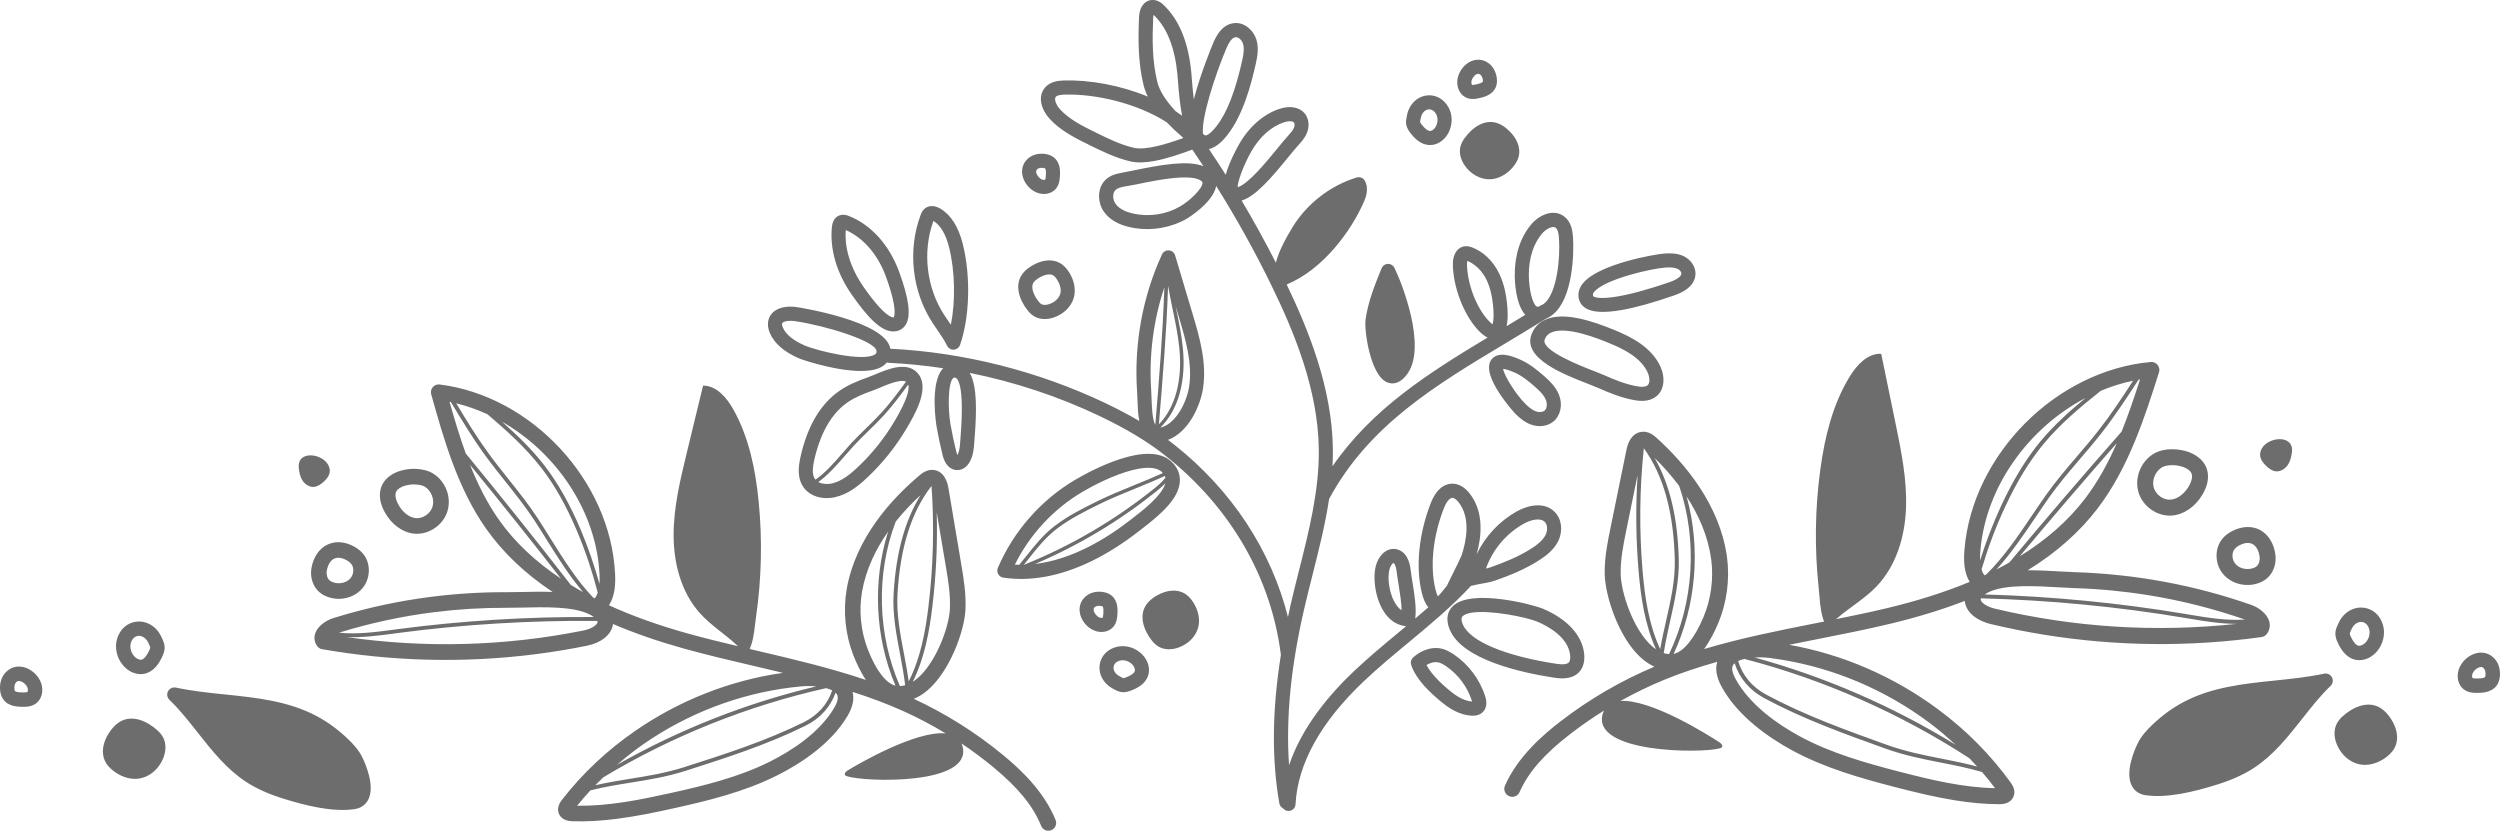 <svg version="1.1" id="图层_1" x="0px" y="0px" width="267.539px" height="88.896px" viewBox="0 0 267.539 88.896" enable-background="new 0 0 267.539 88.896" xml:space="preserve" xmlns:xml="http://www.w3.org/XML/1998/namespace" xmlns="http://www.w3.org/2000/svg" xmlns:xlink="http://www.w3.org/1999/xlink">
  <path fill="#6D6D6D" d="M215.441,85.325c0.238-0.475,0.149-1.002-0.256-1.566c-2.129-2.951-4.732-5.585-7.742-7.822
	c-4.744-3.529-10.232-5.914-15.979-6.932c1.029-0.211,2.058-0.416,3.076-0.615c2.601-0.515,5.289-1.045,7.91-1.678
	c2.842-0.688,5.438-1.488,7.813-2.404l0,0c0.098,1.145,1.184,2.1,2.834,2.49c1.881,0.447,3.769,0.823,5.666,1.13
	c7.689,1.241,15.488,1.327,23.254,0.248c0.222-0.028,0.42-0.146,0.558-0.32c0.313-0.403,0.405-0.896,0.264-1.381
	c-0.243-0.825-1.146-1.475-1.932-1.747l0,0c-6.048-2.117-12.392-3.292-18.851-3.496c-0.508-0.017-1.076-0.048-1.682-0.082
	c-1.059-0.063-2.221-0.125-3.373-0.125c3.066-1.889,5.557-4.092,7.496-6.639c3.307-4.337,5.029-9.758,6.551-14.537
	c0.09-0.272,0.033-0.57-0.146-0.793c-0.178-0.225-0.459-0.345-0.741-0.316c-10.14,0.914-19.08,9.91-19.931,20.053
	c-0.09,1.067-0.098,2.385,0.552,3.479c-2.595,1.08-5.501,2.005-8.732,2.784c-1.831,0.441-3.696,0.827-5.551,1.2
	c0.028-0.025,0.06-0.055,0.094-0.084c1.371-1.19,2.974-2.101,4.232-3.422c2.104-2.201,3.028-5.316,3.146-8.357
	c0.118-3.042-0.498-6.061-1.109-9.039c-0.516-2.499-1.027-4.996-1.543-7.494c-1.461-0.059-2.615,1.204-3.379,2.451
	c-1.818,2.975-2.66,6.443-3.133,9.898c-0.576,4.225-0.634,8.518-0.175,12.753c0.109,1.016,0.136,2.19,0.438,3.165
	c0.049,0.154,0.092,0.28,0.135,0.391c-0.33,0.064-0.666,0.136-0.994,0.197c-3.922,0.775-7.938,1.576-11.846,2.744
	c0.66-0.914,1.16-1.934,1.49-2.715c0.946-2.227,1.285-4.769,0.957-7.158c-0.771-5.574-4.504-9.981-7.5-12.701
	c-0.271-0.239-0.824-0.746-1.586-0.678c-0.593,0.055-1.362,0.439-1.674,1.957l-1.673,8.184c-0.338,1.647-0.688,3.354-0.649,5.111
	c0.049,2.271,1.463,6.761,3.896,8.947c0.459,0.412,0.936,0.718,1.422,0.938c-3.568,1.508-6.938,3.459-10.01,5.826
	c-1.904,1.464-4.596,3.775-5.982,6.906c-0.193,0.432,0.002,0.935,0.434,1.126c0.068,0.03,0.14,0.052,0.212,0.063
	c0.371,0.062,0.754-0.137,0.915-0.497c0.949-2.145,2.636-4.068,5.464-6.246c1.149-0.884,2.342-1.709,3.569-2.475
	c-0.049,0.104-0.094,0.211-0.129,0.329c-1.256,4.204,10.457,4.279,12.523,3.706c0.088-0.023,0.186-0.057,0.234-0.131
	c0.115-0.17-0.076-0.381-0.25-0.496c-1.23-0.816-7.372-4.664-10.615-4.439c1.533-0.855,3.115-1.625,4.746-2.29
	c1.822-0.745,3.704-1.362,5.613-1.901c-0.188,0.629-0.168,1.498,0.459,2.652c1.733,3.175,5.028,5.441,7.487,6.787
	c3.55,1.938,7.486,3.037,11.22,4.003c2.016,0.519,4.104,1.028,6.231,1.374c1.599,0.259,3.213,0.422,4.834,0.421
	C214.891,86.061,215.273,85.66,215.441,85.325z M228.277,40.742c-1.158,1.792-2.363,3.61-3.689,5.305
	c-0.743,0.953-1.545,1.894-2.318,2.796c-1.131,1.322-2.299,2.688-3.32,4.138c-0.475,0.671-0.95,1.378-1.438,2.098
	c-1.527,2.267-3.102,4.594-4.963,6.405c-0.063,0.027-0.117,0.06-0.18,0.089c-0.145-0.188-0.242-0.403-0.313-0.635
	c0.674-2.277,1.506-4.515,2.506-6.661c1.273-2.738,2.631-4.959,4.148-6.789c1.775-2.137,3.938-3.942,6.098-5.662
	C225.927,41.355,227.089,40.989,228.277,40.742z M229.018,40.603c-0.604,1.877-1.237,3.761-1.978,5.594
	c-4.058,4.601-8.086,9.295-12.008,13.996c-0.443,0.252-0.898,0.498-1.369,0.738c1.539-1.688,2.889-3.672,4.2-5.617
	c0.484-0.717,0.959-1.42,1.431-2.09c1.013-1.432,2.174-2.789,3.297-4.104c0.777-0.909,1.582-1.851,2.334-2.811
	c1.42-1.817,2.697-3.771,3.935-5.679C228.912,40.624,228.962,40.612,229.018,40.603z M213.494,65.138
	c-1.018-0.242-1.508-0.719-1.529-0.979c-0.004-0.036,0.018-0.082,0.035-0.127c7.309,0.186,14.662,0.889,21.865,2.102l0.396,0.066
	c1.68,0.283,3.399,0.566,5.108,0.563C230.701,67.692,222.005,67.157,213.494,65.138z M220.277,62.851
	c0.621,0.037,1.205,0.068,1.727,0.086c2.666,0.084,5.313,0.338,7.922,0.76c3.512,0.566,6.957,1.438,10.313,2.604
	c-1.956,0.136-3.956-0.194-5.907-0.521l-0.396-0.067c-7.097-1.19-14.336-1.893-21.535-2.096c0.149-0.104,0.33-0.213,0.57-0.316
	C214.766,62.532,217.822,62.71,220.277,62.851z M223.141,53.351c-1.804,2.363-4.138,4.42-7.007,6.189
	c3.408-4.065,6.89-8.126,10.396-12.117C225.615,49.52,224.529,51.528,223.141,53.351z M223.189,42.586
	c-1.713,1.411-3.381,2.909-4.81,4.626c-1.541,1.859-2.918,4.11-4.209,6.881c-0.885,1.906-1.639,3.881-2.272,5.889
	c-0.015-0.357,0.006-0.717,0.033-1.047C212.505,52.073,217.095,45.786,223.189,42.586z M186.682,70.517
	c8.477,2.201,16.715,5.841,24.071,10.625c0.285,0.293,0.563,0.586,0.832,0.888c-1.299-0.346-2.558-0.597-3.785-0.838
	c-1.899-0.374-3.866-0.759-5.948-1.508c-4.312-1.55-8.769-3.149-12.867-5.362c-1.504-0.813-2.551-2.094-2.973-3.586
	C186.201,70.647,186.43,70.576,186.682,70.517z M209.289,79.71c-6.666-4.104-13.986-7.288-21.516-9.348
	c0.51-0.03,1.063-0.021,1.623,0.052c0.396,0.051,0.793,0.108,1.188,0.172c5.694,0.92,11.146,3.23,15.836,6.722
	C207.434,78.058,208.376,78.869,209.289,79.71z M179.229,59.932c0.052,2.167-0.439,4.337-0.916,6.436
	c-0.229,1.014-0.465,2.055-0.646,3.099c-1.244-2.669-1.646-5.646-1.873-8.239c-0.383-4.402-0.342-8.86,0.121-13.259
	C178.027,50.901,179.111,54.822,179.229,59.932z M179.656,59.921c-0.104-4.494-0.961-8.08-2.584-10.914
	c0.879,0.866,1.785,1.871,2.627,2.998c1.984,5.801,1.568,12.469-1.085,17.996c-0.19-0.013-0.382-0.049-0.571-0.108
	c0.18-1.149,0.432-2.309,0.688-3.431C179.208,64.338,179.708,62.142,179.656,59.921z M183.119,59.817
	c0.289,2.086-0.01,4.309-0.834,6.258c-0.967,2.271-2.145,3.704-3.186,3.904c2.424-5.188,2.93-11.323,1.395-16.841
	C181.764,55.083,182.777,57.329,183.119,59.817z M173.438,61.421c-0.032-1.568,0.295-3.179,0.612-4.732l1.197-5.848
	c-0.22,3.472-0.181,6.962,0.121,10.424c0.226,2.578,0.633,5.531,1.851,8.219c-0.152-0.104-0.302-0.214-0.451-0.35
	C174.768,67.336,173.479,63.431,173.438,61.421z M203.367,82.609c-3.627-0.937-7.451-2.005-10.826-3.847
	c-2.261-1.234-5.273-3.297-6.809-6.107c-0.26-0.479-0.515-1.129-0.243-1.523c0.036-0.055,0.097-0.104,0.151-0.15
	c0.475,1.547,1.577,2.874,3.143,3.719c4.127,2.227,8.6,3.834,12.926,5.388c2.111,0.762,4.094,1.147,6.011,1.523
	c1.419,0.278,2.872,0.563,4.386,1.003c0.484,0.566,0.953,1.14,1.396,1.733C210.093,84.274,206.759,83.485,203.367,82.609z
	 M234.634,48.552c-1.309-0.64-3.096-0.637-4.155,0.006c-1.371,0.824-2.063,2.529-1.646,4.055c0.357,1.311,1.537,2.314,2.852,2.529
	c0.238,0.036,0.48,0.051,0.728,0.031c1.278-0.092,2.508-0.931,3.284-2.245c0.47-0.789,0.662-1.558,0.574-2.276
	C236.162,49.758,235.58,49.012,234.634,48.552z M234.227,52.058c-0.383,0.643-1.093,1.352-1.938,1.41
	c-0.783,0.061-1.599-0.529-1.81-1.31c-0.213-0.775,0.174-1.716,0.881-2.144l0,0c0.351-0.211,1.031-0.292,1.695-0.187
	c0.289,0.047,0.574,0.129,0.83,0.255c0.418,0.203,0.65,0.463,0.688,0.771C234.625,51.276,234.414,51.742,234.227,52.058z
	 M237.908,61.435c0.506,0.603,1.242,0.994,2.037,1.123c0.486,0.076,0.996,0.059,1.484-0.071c0.459-0.12,0.852-0.319,1.168-0.589
	c0.692-0.594,1.041-1.576,0.903-2.566c-0.168-1.222-0.785-2.184-1.69-2.641c-0.892-0.448-1.963-0.383-3.019,0.188l0,0
	c-0.39,0.213-0.713,0.477-0.963,0.776C236.969,58.7,237.003,60.359,237.908,61.435z M239.148,58.743
	c0.108-0.134,0.266-0.256,0.463-0.364c0.547-0.296,1.055-0.354,1.43-0.165c0.398,0.201,0.682,0.693,0.771,1.352
	c0.058,0.407-0.072,0.824-0.319,1.035c-0.119,0.102-0.289,0.184-0.496,0.235c-0.654,0.171-1.39-0.03-1.779-0.5
	C238.835,59.885,238.805,59.157,239.148,58.743z M241.864,48.687c-0.007-0.229,0.062-0.453,0.166-0.656
	c0.673-1.303,3.485-1.579,3.243,0.362c-0.063,0.495-0.183,0.999-0.472,1.405c-0.29,0.406-0.782,0.699-1.276,0.639
	c-0.383-0.049-0.711-0.294-0.992-0.561C242.193,49.558,241.876,49.155,241.864,48.687z M61.209,87.884
	c1.581,0.057,3.165-0.049,4.732-0.248c2.088-0.262,4.146-0.689,6.131-1.129c3.676-0.812,7.557-1.754,11.087-3.522
	c2.446-1.229,5.74-3.329,7.54-6.368c0.653-1.105,0.703-1.953,0.54-2.574c1.845,0.593,3.661,1.258,5.415,2.049
	c1.569,0.704,3.087,1.51,4.556,2.396c-3.159-0.329-9.286,3.216-10.516,3.973c-0.172,0.106-0.368,0.308-0.261,0.477
	c0.048,0.075,0.14,0.108,0.226,0.137c1.999,0.63,13.434,0.956,12.352-3.189c-0.031-0.115-0.07-0.224-0.115-0.324
	c1.173,0.789,2.309,1.633,3.401,2.535c2.686,2.223,4.266,4.16,5.119,6.283c0.146,0.358,0.513,0.563,0.878,0.518
	c0.069-0.01,0.139-0.027,0.208-0.057c0.428-0.172,0.635-0.654,0.462-1.085c-1.249-3.103-3.796-5.449-5.604-6.942
	c-2.921-2.415-6.142-4.438-9.573-6.028c0.482-0.198,0.957-0.479,1.419-0.866c2.45-2.052,3.983-6.388,4.108-8.601
	c0.097-1.717-0.186-3.395-0.459-5.015l-1.353-8.045c-0.253-1.49-0.991-1.894-1.567-1.967c-0.74-0.094-1.301,0.381-1.571,0.608
	c-3.018,2.55-6.813,6.726-7.754,12.142c-0.402,2.32-0.158,4.813,0.688,7.021c0.298,0.771,0.751,1.785,1.362,2.698
	c-3.773-1.271-7.665-2.19-11.468-3.082c-0.318-0.071-0.645-0.151-0.965-0.229c0.046-0.104,0.094-0.226,0.146-0.374
	c0.331-0.941,0.396-2.089,0.536-3.075c0.594-4.119,0.685-8.313,0.267-12.453c-0.345-3.389-1.046-6.807-2.721-9.771
	c-0.702-1.243-1.788-2.514-3.216-2.508c-0.588,2.42-1.173,4.842-1.762,7.262c-0.697,2.889-1.402,5.813-1.391,8.785
	c0.009,2.974,0.805,6.047,2.783,8.269c1.186,1.333,2.719,2.273,4.016,3.484c0.032,0.029,0.06,0.057,0.09,0.085
	c-1.797-0.427-3.606-0.868-5.379-1.361c-3.127-0.873-5.934-1.875-8.429-3.018c0.669-1.044,0.708-2.33,0.656-3.375
	c-0.483-9.932-8.904-19.018-18.769-20.253c-0.277-0.036-0.555,0.069-0.736,0.28c-0.184,0.215-0.246,0.501-0.171,0.771
	c1.32,4.72,2.819,10.069,5.898,14.416c1.808,2.55,4.161,4.787,7.09,6.734c-1.125-0.041-2.262-0.02-3.295,0.006
	c-0.592,0.013-1.148,0.023-1.645,0.021c-6.313-0.021-12.544,0.909-18.52,2.771l0,0c-0.776,0.24-1.677,0.841-1.944,1.64
	c-0.155,0.47-0.081,0.951,0.211,1.356c0.126,0.176,0.317,0.296,0.531,0.333c7.543,1.317,15.159,1.501,22.709,0.552
	c1.861-0.234,3.717-0.537,5.567-0.91c1.626-0.326,2.718-1.221,2.852-2.336l0,0c2.288,0.975,4.795,1.848,7.545,2.615
	c2.537,0.707,5.144,1.314,7.664,1.904c0.989,0.23,1.983,0.469,2.982,0.707c-5.643,0.797-11.083,2.938-15.833,6.221
	c-3.015,2.084-5.647,4.563-7.826,7.373c-0.417,0.537-0.519,1.049-0.303,1.521C59.985,87.45,60.346,87.853,61.209,87.884z
	 M52.177,44.337c2.047,1.75,4.096,3.586,5.755,5.733c1.422,1.837,2.67,4.052,3.82,6.769c0.902,2.131,1.639,4.343,2.219,6.588
	c-0.077,0.225-0.182,0.434-0.327,0.608c-0.059-0.03-0.113-0.063-0.172-0.093c-1.756-1.832-3.213-4.157-4.627-6.422
	c-0.45-0.722-0.89-1.428-1.331-2.1c-0.947-1.444-2.04-2.818-3.099-4.146c-0.726-0.91-1.477-1.854-2.171-2.811
	c-1.236-1.697-2.35-3.516-3.419-5.305C49.976,43.444,51.098,43.841,52.177,44.337z M48.26,43.035
	c1.142,1.905,2.322,3.854,3.647,5.677c0.699,0.963,1.453,1.908,2.182,2.822c1.052,1.32,2.14,2.688,3.077,4.117
	c0.438,0.67,0.878,1.373,1.325,2.089c1.216,1.946,2.463,3.928,3.909,5.626c-0.452-0.25-0.887-0.507-1.312-0.767
	c-3.668-4.725-7.44-9.442-11.244-14.071c-0.658-1.815-1.214-3.676-1.738-5.528C48.159,43.01,48.21,43.024,48.26,43.035z
	 M37.107,68.181c1.67,0.063,3.358-0.154,5.008-0.373l0.391-0.055c7.071-0.938,14.273-1.372,21.413-1.305
	c0.018,0.045,0.035,0.091,0.031,0.126c-0.03,0.254-0.524,0.701-1.525,0.902C54.045,69.159,45.541,69.385,37.107,68.181z
	 M62.997,65.702c0.231,0.109,0.402,0.221,0.547,0.328c-7.036-0.047-14.126,0.39-21.092,1.313l-0.391,0.054
	c-1.915,0.252-3.88,0.507-5.784,0.309c3.316-1.023,6.712-1.759,10.156-2.19c2.563-0.323,5.154-0.48,7.761-0.473
	c0.509,0.002,1.077-0.01,1.686-0.023C58.282,64.961,61.271,64.893,62.997,65.702z M50.301,49.743
	c3.288,4.017,6.548,8.096,9.735,12.184c-2.741-1.825-4.948-3.91-6.629-6.281C52.116,53.817,51.125,51.819,50.301,49.743z
	 M64.16,61.476c0.016,0.321,0.023,0.675-0.004,1.021c-0.55-1.979-1.22-3.933-2.018-5.823c-1.165-2.748-2.434-4.991-3.874-6.857
	c-1.336-1.729-2.913-3.245-4.536-4.682C59.568,48.466,63.833,54.76,64.16,61.476z M89.057,73.88
	c-0.462,1.442-1.528,2.658-3.022,3.399c-4.078,2.021-8.482,3.432-12.742,4.796c-2.061,0.659-3.992,0.968-5.861,1.268
	c-1.206,0.193-2.442,0.396-3.723,0.689c0.273-0.285,0.555-0.563,0.842-0.838c7.346-4.42,15.513-7.689,23.861-9.551
	C88.656,73.71,88.876,73.788,89.057,73.88z M68.91,79.599c4.697-3.248,10.099-5.316,15.688-6.021
	c0.39-0.049,0.777-0.091,1.169-0.127c0.55-0.05,1.089-0.042,1.585,0.005c-7.418,1.753-14.673,4.611-21.32,8.392
	C66.949,81.057,67.898,80.296,68.91,79.599z M99.688,52.001c0.302,4.309,0.19,8.66-0.334,12.943
	c-0.309,2.524-0.804,5.418-2.109,7.98c-0.138-1.024-0.333-2.051-0.522-3.047c-0.394-2.063-0.799-4.201-0.675-6.313
	C96.335,58.583,97.527,54.792,99.688,52.001z M96.312,69.957c0.211,1.104,0.419,2.242,0.554,3.37
	c-0.188,0.055-0.375,0.082-0.563,0.089c-2.401-5.489-2.58-12.011-0.444-17.604c0.86-1.071,1.778-2.021,2.666-2.837
	c-1.682,2.711-2.641,6.183-2.895,10.563C95.504,65.706,95.916,67.868,96.312,69.957z M95.042,56.892
	c-1.686,5.334-1.4,11.342,0.788,16.484c-1.01-0.229-2.111-1.668-2.976-3.92c-0.739-1.93-0.953-4.107-0.602-6.136
	C92.673,60.905,93.739,58.746,95.042,56.892z M98.136,72.632c-0.153,0.127-0.301,0.229-0.453,0.324
	c1.279-2.58,1.778-5.448,2.085-7.96c0.411-3.366,0.571-6.771,0.476-10.169l0.968,5.748c0.258,1.529,0.523,3.111,0.438,4.643
	C101.541,67.177,100.15,70.945,98.136,72.632z M61.761,86.228c0.453-0.564,0.93-1.109,1.422-1.646
	c1.49-0.375,2.92-0.604,4.314-0.829c1.886-0.302,3.831-0.61,5.92-1.279c4.275-1.37,8.695-2.784,12.802-4.819
	c1.555-0.771,2.677-2.027,3.192-3.521c0.053,0.051,0.108,0.101,0.143,0.152c0.252,0.396-0.02,1.023-0.29,1.48
	c-1.592,2.689-4.604,4.6-6.852,5.729c-3.359,1.684-7.128,2.597-10.699,3.386C68.371,85.617,65.089,86.274,61.761,86.228z
	 M40.686,52.56c-0.109,0.699,0.053,1.455,0.484,2.241c0.713,1.312,1.884,2.173,3.129,2.306c0.238,0.023,0.477,0.021,0.712-0.008
	c1.288-0.162,2.474-1.104,2.866-2.371c0.46-1.475-0.157-3.162-1.468-4.016c-1.014-0.662-2.758-0.727-4.056-0.146
	C41.416,50.985,40.821,51.692,40.686,52.56z M42.333,52.819c0.047-0.299,0.282-0.544,0.696-0.729
	c0.254-0.112,0.536-0.185,0.821-0.221c0.652-0.082,1.314,0.021,1.647,0.238l0,0c0.677,0.44,1.022,1.372,0.787,2.122
	c-0.233,0.753-1.048,1.301-1.809,1.217c-0.825-0.088-1.494-0.805-1.844-1.445C42.461,53.688,42.271,53.228,42.333,52.819z
	 M38.923,59.344c-0.232-0.303-0.541-0.566-0.913-0.787c0-0.001,0-0.001,0-0.001c-1.012-0.597-2.054-0.694-2.939-0.288
	c-0.9,0.416-1.534,1.333-1.74,2.52c-0.168,0.962,0.139,1.936,0.794,2.537c0.301,0.273,0.677,0.48,1.121,0.613
	c0.473,0.145,0.969,0.182,1.445,0.121c0.779-0.101,1.515-0.456,2.028-1.026C39.638,62.013,39.728,60.394,38.923,59.344z
	 M37.48,61.914c-0.398,0.442-1.12,0.616-1.754,0.428c-0.199-0.061-0.363-0.146-0.475-0.249c-0.235-0.215-0.348-0.626-0.278-1.021
	c0.109-0.637,0.4-1.108,0.797-1.291c0.373-0.174,0.868-0.098,1.391,0.21c0.189,0.111,0.336,0.237,0.44,0.371
	C37.92,60.776,37.866,61.487,37.48,61.914z M34.598,51.593c-0.283,0.249-0.612,0.479-0.988,0.513
	c-0.484,0.044-0.955-0.261-1.225-0.665c-0.269-0.407-0.368-0.903-0.412-1.391c-0.17-1.901,2.567-1.536,3.18-0.241
	c0.095,0.199,0.154,0.425,0.14,0.646C35.263,50.909,34.941,51.291,34.598,51.593z M250.096,79.71
	c-0.345-0.814-0.354-1.618-0.029-2.26c0.184-0.365,0.457-0.637,0.646-0.807c1.086-0.982,2.728-1.725,4.074-0.852
	c0.002,0,0.002,0.001,0.002,0.001c0.39,0.253,0.735,0.615,1.063,1.108c0.694,1.047,0.862,2.146,0.465,3.017
	c-0.187,0.409-0.502,0.774-0.961,1.12c-0.713,0.532-1.519,0.816-2.279,0.816c-0.186,0-0.369-0.02-0.547-0.055
	C251.494,81.606,250.561,80.804,250.096,79.71z M252.05,70.601c0.144,0.03,0.289,0.047,0.438,0.047c0.676,0,1.363-0.332,1.873-0.926
	c0.693-0.811,0.938-1.913,0.641-2.887c-0.301-0.975-1.035-1.643-1.963-1.791c-0.938-0.15-1.895,0.279-2.488,1.119
	c-0.162,0.229-0.281,0.484-0.396,0.744c-0.095,0.21-0.222,0.496-0.234,0.842c-0.016,0.408,0.125,0.744,0.259,1.027
	C250.492,69.45,251.029,70.369,252.05,70.601z M251.561,67.53c0.071-0.162,0.143-0.33,0.244-0.479
	c0.229-0.315,0.54-0.496,0.856-0.496c0.043,0,0.09,0.003,0.133,0.01c0.342,0.055,0.606,0.317,0.733,0.725
	c0.144,0.465,0.013,1.023-0.334,1.427c-0.239,0.278-0.569,0.431-0.807,0.385c-0.27-0.063-0.545-0.391-0.816-0.976
	c-0.028-0.062-0.116-0.248-0.114-0.313C251.458,67.76,251.521,67.622,251.561,67.53z M265.027,74.15
	c0.051,0,0.096-0.002,0.139-0.002c0.441-0.005,1.479-0.018,2.037-0.813c0.195-0.283,0.305-0.625,0.33-1.047
	c0.041-0.68-0.148-1.303-0.535-1.75c-0.48-0.562-1.172-0.801-1.895-0.658c-0.879,0.176-1.691,0.899-1.979,1.765
	c-0.265,0.798-0.063,1.643,0.504,2.101C264.087,74.114,264.643,74.15,265.027,74.15z M264.585,72.128
	c0.112-0.338,0.479-0.669,0.815-0.732c0.039-0.009,0.074-0.015,0.109-0.015c0.123,0,0.223,0.054,0.318,0.163
	c0.121,0.143,0.183,0.379,0.164,0.653c-0.01,0.179-0.045,0.241-0.057,0.255c-0.037,0.057-0.193,0.148-0.793,0.158
	c-0.127-0.004-0.467,0.005-0.55-0.063C264.563,72.519,264.516,72.342,264.585,72.128z M228.766,79.554
	c0.385-0.789,0.985-1.43,1.467-1.895c1.069-1.037,2.229-1.89,3.449-2.534c3.032-1.603,6.459-1.957,9.771-2.298
	c1.748-0.181,3.555-0.366,5.26-0.736c0.334-0.067,0.681,0.088,0.845,0.393c0.159,0.304,0.1,0.68-0.148,0.917
	c-1.102,1.057-2.088,2.309-3.039,3.519c-1.518,1.922-3.082,3.911-5.213,5.291c-1.1,0.711-2.406,1.295-4.004,1.785
	c-2.254,0.693-5.148,1.448-7.537,1.104c-0.293-0.042-0.537-0.128-0.736-0.238c-0.379-0.208-0.604-0.503-0.736-0.756
	C227.371,82.655,228.423,80.255,228.766,79.554z M15.008,83.296c-0.178,0.035-0.361,0.055-0.547,0.055
	c-0.763,0-1.567-0.285-2.279-0.816c-0.46-0.346-0.775-0.712-0.962-1.121c-0.397-0.867-0.229-1.969,0.466-3.016
	c0.326-0.493,0.674-0.855,1.063-1.108c0,0,0-0.001,0.001-0.001c1.348-0.873,2.988-0.133,4.074,0.851
	c0.19,0.171,0.464,0.44,0.647,0.808c0.325,0.642,0.313,1.44-0.03,2.259C16.978,82.296,16.045,83.099,15.008,83.296z M17.361,70.271
	c0.134-0.283,0.273-0.62,0.258-1.027c-0.013-0.346-0.14-0.633-0.233-0.842c-0.114-0.26-0.234-0.515-0.396-0.744
	c-0.595-0.841-1.55-1.271-2.488-1.119c-0.928,0.148-1.662,0.816-1.963,1.791c-0.3,0.971-0.055,2.076,0.639,2.884
	c0.511,0.597,1.199,0.928,1.875,0.928c0.146,0,0.293-0.017,0.438-0.048C16.509,71.86,17.046,70.942,17.361,70.271z M16.081,69.305
	c0.002,0.063-0.085,0.252-0.114,0.313c-0.273,0.585-0.549,0.911-0.816,0.974c-0.235,0.048-0.567-0.104-0.807-0.384
	c-0.346-0.4-0.478-0.961-0.334-1.426c0.126-0.405,0.393-0.67,0.734-0.725c0.044-0.009,0.09-0.012,0.132-0.012
	c0.317,0,0.63,0.182,0.857,0.498c0.103,0.146,0.173,0.314,0.245,0.479C16.017,69.114,16.079,69.253,16.081,69.305z M3.909,75.237
	c0.566-0.458,0.768-1.303,0.504-2.103c-0.285-0.861-1.099-1.589-1.977-1.763c-0.723-0.144-1.414,0.096-1.896,0.658
	c-0.387,0.447-0.576,1.069-0.535,1.75c0.025,0.422,0.135,0.764,0.332,1.047c0.557,0.796,1.593,0.807,2.036,0.813
	c0.042,0,0.089,0.003,0.138,0.003C2.896,75.643,3.451,75.606,3.909,75.237z M2.941,74.04c-0.083,0.067-0.422,0.061-0.549,0.063
	c-0.6-0.012-0.755-0.104-0.794-0.158c-0.011-0.014-0.046-0.076-0.056-0.255c-0.018-0.274,0.043-0.515,0.164-0.653
	c0.097-0.111,0.195-0.163,0.32-0.163c0.034,0,0.069,0.005,0.109,0.015c0.337,0.063,0.703,0.396,0.816,0.732
	C3.022,73.834,2.976,74.01,2.941,74.04z M39.398,85.597c-0.133,0.254-0.359,0.549-0.737,0.758c-0.199,0.107-0.444,0.193-0.737,0.236
	c-2.389,0.346-5.284-0.41-7.538-1.104c-1.596-0.491-2.904-1.074-4.003-1.785c-2.131-1.379-3.696-3.369-5.213-5.291
	c-0.951-1.21-1.938-2.463-3.039-3.519c-0.248-0.237-0.309-0.613-0.148-0.917c0.163-0.307,0.509-0.461,0.844-0.393
	c1.705,0.369,3.512,0.557,5.26,0.736c3.312,0.341,6.737,0.695,9.771,2.298c1.22,0.646,2.379,1.497,3.449,2.534
	c0.479,0.465,1.081,1.104,1.467,1.894C39.114,81.747,40.167,84.147,39.398,85.597z M102.74,36.914
	c1.041-3.003,1.158-7.349,0.291-10.813c-0.46-1.833-1.269-3.104-2.403-3.778c-0.609-0.361-1.231-0.361-1.667-0.002
	c-0.259,0.21-0.363,0.481-0.426,0.646c-1.439,3.811-0.936,8.273,1.311,11.658l0.41,0.604c0.408,0.596,0.794,1.156,1.097,1.771
	c0.133,0.273,0.418,0.439,0.722,0.421c0.029-0.002,0.057-0.007,0.086-0.011C102.425,37.361,102.649,37.173,102.74,36.914z
	 M101.759,34.754c-0.088-0.128-0.175-0.253-0.26-0.38l-0.396-0.583c-1.959-2.948-2.417-6.825-1.213-10.15
	c0.759,0.468,1.324,1.418,1.676,2.824c0,0,0,0,0,0.001C102.208,29.024,102.261,32.201,101.759,34.754z M96.226,29.096
	c-1.049-2.882-3.018-5.063-5.404-5.99c-0.161-0.063-0.541-0.204-0.959-0.065c-0.336,0.115-0.753,0.426-0.837,1.254
	c-0.236,2.366,0.511,4.929,2.109,7.213c1.508,2.16,3.188,4.221,4.761,3.938c0.042-0.006,0.084-0.016,0.127-0.027
	c0.422-0.107,0.756-0.379,0.963-0.775C97.494,33.675,97.253,31.913,96.226,29.096z M95.636,33.965
	c-0.078,0.012-0.867,0.114-3.195-3.222c-1.42-2.032-2.079-4.168-1.93-6.128c1.915,0.859,3.445,2.652,4.301,4.996
	C96.169,33.348,95.642,33.958,95.636,33.965z M82.231,34.267c-0.106,0.42-0.053,0.881,0.158,1.374
	c0.477,1.105,1.483,1.987,3.079,2.696c0.52,0.23,5.152,1.75,7.845,1.271c0.478-0.085,0.892-0.231,1.212-0.461
	c0.15-0.105,0.275-0.229,0.384-0.363c0.054,0.017,0.103,0.039,0.16,0.042c1.954,0.091,3.917,0.288,5.868,0.582
	c-1.501,1.532-0.715,6.21-0.707,6.258l0.001,0.001c0.177,1.018,0.396,2.046,0.648,3.061c0.364,1.438,1.225,1.585,1.577,1.581
	c0.073-0.001,0.146-0.01,0.219-0.021c0.461-0.082,0.867-0.41,1.138-0.926c0.365-0.695,0.415-1.466,0.455-2.084l0.032-0.43
	c0.222-2.826,0.281-5.537-0.523-6.941c4.784,0.96,9.477,2.512,13.876,4.604c2.905,1.387,5.168,2.748,7.118,4.297
	c6.92,5.486,11.284,13.045,12.303,21.281c-0.938,5.897-0.996,11.139-0.162,15.893c0.043,0.238,0.199,0.422,0.4,0.525
	c0.131,0.158,0.317,0.27,0.539,0.279c0.059,0.004,0.114-0.001,0.172-0.011c0.338-0.063,0.602-0.345,0.619-0.702
	c0.235-4.369,2.703-8.806,7.328-13.188c1.52-1.438,3.17-2.805,4.764-4.127c2.277-1.888,4.625-3.838,6.686-6.061
	c0.207-0.052,0.426-0.099,0.648-0.142c0.016-0.001,0.031-0.007,0.051-0.012c0.699-0.13,1.361-0.228,1.908-0.421
	c1.479-0.521,3.199-1.197,4.764-2.217c0.67-0.438,1.496-1.06,1.959-1.993c0.537-1.083,0.386-2.369-0.369-3.128
	c-1.102-1.105-2.83-0.748-4.086-0.043c-1.861,1.049-3.348,2.655-4.271,4.578c0.496-1.758,0.863-4.503-0.773-6.539
	c-0.525-0.654-1.146-1.007-1.791-1.021c-0.559-0.012-1.619,0.241-2.334,2.054c-1.287,3.264-1.65,6.857-0.971,9.619
	c0.135,0.547,0.338,1.152,0.707,1.553c-0.467,0.407-0.937,0.811-1.404,1.208c0.133-1.192-0.078-2.499-0.283-3.767
	c-0.076-0.483-0.156-0.955-0.207-1.4c-0.207-1.813-1.111-2.2-1.633-2.271c-1.073-0.142-1.848,0.832-2.1,1.805
	c-0.354,1.365-0.047,3.738,1.065,5.188c0.591,0.768,1.341,1.195,2.183,1.261c-0.238,0.195-0.473,0.395-0.709,0.589
	c-1.611,1.337-3.281,2.721-4.836,4.189c-3.508,3.322-5.842,6.705-6.986,10.105c-0.357-5.02,0.184-10.592,1.663-16.93
	c0.271-1.158,0.563-2.317,0.856-3.479c0.668-2.646,1.35-5.349,1.767-8.091c4.255-7.892,11.39-12.167,18.942-16.694
	c1.385-0.83,2.788-1.676,4.19-2.55c0.25-0.104,0.517-0.251,0.797-0.479c2.164-1.703,2.297-6.605,2.164-8.353
	c0-0.001,0-0.001,0-0.001c-0.049-0.668-0.207-1.62-0.967-2.173c-1.104-0.805-2.578-0.188-3.464,0.834
	c-1.17,1.354-1.811,3.29-1.799,5.443c0.004,0.785,0.105,3.135,1.127,4.271c-0.668,0.409-1.336,0.813-2,1.214
	c0.113-0.502,0.146-1.131,0.092-1.91l0,0c-0.11-1.523-0.391-2.705-0.881-3.716c-0.649-1.34-1.678-2.335-2.893-2.8
	c-0.211-0.079-0.463-0.156-0.76-0.124c-0.793,0.07-1.314,0.839-1.309,1.89c0.021,2.407,1.096,5.275,2.604,6.973
	c0.187,0.208,0.599,0.661,1.115,0.906c-6.378,3.834-12.371,7.643-16.597,13.773c0.029-0.604,0.047-1.207,0.041-1.813
	c-0.074-6.585-2.641-12.84-4.944-17.637c3.928-1.629,6.887-5.731,8.235-8.781c0.172-0.387,0.629-1.414,0.129-2.314
	c-0.172-0.313-0.526-0.458-0.881-0.355c-2.819,0.865-5.319,2.804-6.858,5.316c-0.949,1.553-1.531,2.801-1.781,3.805
	c-1.147-2.254-2.37-4.477-3.666-6.654c1.455-0.428,3.123-2.354,4.988-4.639c0.42-0.516,0.789-0.967,1.069-1.271
	c0.316-0.349,0.711-0.776,0.939-1.349c0.291-0.737,0.197-1.527-0.242-2.064c-0.557-0.675-1.549-0.856-2.664-0.503
	c-1.749,0.566-3.308,1.933-4.388,3.841c-0.001,0.002-0.001,0.002-0.001,0.002c-0.321,0.572-1.043,1.932-1.405,3.222
	c-0.586-0.926-1.186-1.843-1.798-2.751c0.944-0.205,1.688-1.141,1.976-1.504c1.688-2.141,2.556-5.428,3.063-7.716
	c0.179-0.813,0.307-1.684,0.029-2.536c-0.299-0.934-1.242-1.854-2.403-1.719c-0.043,0.005-0.085,0.012-0.127,0.02
	c-1.153,0.205-1.748,1.318-2.095,2.15c-0.209,0.498-1.361,3.3-2.056,5.999c-0.079-0.628-0.152-1.36-0.216-2.21L127.5,7.873
	c-0.301-3.26-1.249-5.639-2.899-7.269c-0.178-0.178-0.726-0.722-1.473-0.589c-0.351,0.063-1.169,0.367-1.234,1.857
	c-0.098,2.199-0.115,4.777,0.483,7.238c0.099,0.398,0.251,0.809,0.457,1.229c-2.942-1.225-6.259-1.808-8.974-1.727
	c-0.644,0.019-1.451,0.119-1.997,0.728c-0.896,1.002-0.386,2.452,0.469,3.379c1.193,1.297,2.798,2.087,4.213,2.782
	c1.395,0.688,2.838,1.4,4.429,1.771c0.729,0.17,1.605,0.125,2.518-0.037c1.409-0.252,2.896-0.781,4.105-1.228
	c0.403,0.588,0.799,1.183,1.19,1.776c-1.679-0.655-4.504-0.162-7.502,0.461c-0.456,0.094-0.862,0.178-1.194,0.236
	c-0.001,0-0.001,0-0.001,0c-0.557,0.103-1.095,0.221-1.577,0.585c-1.136,0.862-1.111,2.556-0.378,3.595
	c0.589,0.832,1.554,1.396,2.874,1.672c1.086,0.229,2.211,0.24,3.292,0.047c0.964-0.172,1.896-0.506,2.735-0.993
	c0.029-0.02,2.782-1.677,3.113-3.485c2.188,3.487,4.193,7.096,5.988,10.791c2.288,4.705,4.922,10.936,4.995,17.412
	c0.052,4.377-1.061,8.764-2.133,13.008c-0.295,1.168-0.59,2.335-0.86,3.504c-0.113,0.482-0.201,0.947-0.306,1.422
	c-1.787-7.114-5.995-13.552-12.131-18.421c-0.233-0.185-0.472-0.365-0.712-0.544c2.256-0.834,3.48-3.729,3.752-5.5
	c0.431-2.813-0.404-5.604-1.14-8.063l-1.847-6.182c-0.092-0.301-0.356-0.514-0.67-0.536c-0.321-0.018-0.608,0.153-0.739,0.438
	c-2.094,4.563-3.009,9.66-2.657,14.737c0.017,0.229,0.025,0.499,0.034,0.784c0.023,0.737,0.053,1.56,0.201,2.302
	c-1.103-0.647-2.301-1.278-3.629-1.913c-7.19-3.42-15.146-5.433-23.02-5.822c-0.469-2.976-9.859-4.432-9.983-4.451
	C83.687,32.639,82.506,33.171,82.231,34.267z M125.481,33.044c0.29,1.375,0.584,2.795,0.726,4.209
	c0.353,3.443-0.443,6.381-2.188,8.155v-0.006c0.404-4.854,0.82-9.851,0.983-14.813C125.145,31.419,125.314,32.237,125.481,33.044z
	 M124.605,30.742c-0.166,4.899-0.561,9.833-0.961,14.629l-0.008,0.104c-0.326-0.602-0.373-1.969-0.398-2.76
	c-0.009-0.307-0.02-0.594-0.037-0.844C122.937,38.088,123.425,34.294,124.605,30.742z M124.42,45.69
	c-0.087,0.028-0.165,0.049-0.238,0.061c1.889-1.846,2.769-4.92,2.4-8.537c-0.146-1.432-0.442-2.861-0.731-4.246
	c-0.014-0.072-0.031-0.148-0.045-0.223l0.358,1.203c0.692,2.309,1.472,4.925,1.094,7.404C126.99,43.103,125.854,45.204,124.42,45.69
	z M128.372,19.248c0.306,0.151,0.312,0.268,0.312,0.304c0.023,0.604-1.301,1.899-2.4,2.541c-1.458,0.85-3.264,1.135-4.957,0.776
	c-0.642-0.136-1.503-0.431-1.953-1.067c-0.314-0.443-0.356-1.208,0.06-1.521c0.401-0.307,1.165-0.341,2.163-0.547
	c0.573-0.119,1.251-0.26,1.961-0.386C125.386,19.019,127.423,18.782,128.372,19.248z M124.848,13.079
	c0.521,0.545,1.116,1.105,1.795,1.687c-1.71,0.616-4.006,1.353-5.322,1.048c-1.419-0.331-2.784-1.004-4.104-1.654
	c-1.36-0.671-2.768-1.363-3.771-2.454c-0.398-0.433-0.685-1.093-0.453-1.351c0.163-0.184,0.602-0.216,0.92-0.229
	C117.334,10.024,121.724,11.084,124.848,13.079z M126.503,12.385c-0.224-0.167-0.455-0.326-0.693-0.482
	c-1.079-1.158-1.734-2.209-1.961-3.143c-0.555-2.27-0.54-4.615-0.443-6.813c0.006-0.156,0.023-0.271,0.045-0.354
	c0.027,0.022,0.059,0.055,0.096,0.09c1.371,1.353,2.196,3.48,2.46,6.334l0.042,0.539C126.156,10.009,126.294,11.302,126.503,12.385z
	 M130.171,13.521c-0.669,0.852-1.073,1.004-1.2,0.967c-0.063-0.021-0.144-0.069-0.239-0.184c-0.176-1.718,1.305-6.255,2.482-9.068
	c0.326-0.781,0.646-1.19,0.977-1.25c0.01-0.002,0.02-0.004,0.029-0.004c0.295-0.035,0.668,0.284,0.795,0.682
	c0.166,0.514,0.064,1.146-0.068,1.751C132.204,9.771,131.295,12.097,130.171,13.521z M132.447,20.033
	c0.002-0.653,0.655-2.396,1.45-3.804c0.894-1.581,2.151-2.7,3.541-3.15c0.104-0.033,0.207-0.058,0.307-0.076
	c0.338-0.061,0.623-0.023,0.727,0.104c0.09,0.104,0.092,0.341,0.01,0.55c-0.116,0.29-0.354,0.561-0.647,0.885
	c-0.299,0.322-0.687,0.796-1.129,1.34C135.518,17.326,133.557,19.729,132.447,20.033z M165.238,32.495
	c-0.051,0.036-0.094,0.063-0.141,0.096c-0.052,0.02-0.104,0.027-0.154,0.06c-0.078,0.05-0.156,0.097-0.236,0.146
	c-0.092,0.027-0.172,0.036-0.229,0.015c-0.463-0.227-0.861-1.774-0.869-3.385c-0.006-1.793,0.498-3.374,1.434-4.451
	c0.412-0.479,1.104-0.844,1.438-0.604c0.191,0.14,0.308,0.49,0.351,1.068C166.996,27.647,166.605,31.417,165.238,32.495z
	 M159.729,34.708c-0.105-0.076-0.279-0.219-0.517-0.483c-1.271-1.426-2.205-3.938-2.221-5.981c-0.003-0.134,0.018-0.248,0.038-0.328
	c0.888,0.373,1.599,1.1,2.054,2.033c0.401,0.834,0.637,1.84,0.733,3.166C159.876,33.972,159.8,34.472,159.729,34.708z
	 M149.992,65.306c-0.176-0.111-0.342-0.271-0.496-0.476c-0.798-1.038-1.064-2.884-0.803-3.893c0.109-0.418,0.34-0.67,0.424-0.688
	c0.008-0.001,0.012-0.001,0.014-0.001c0.061,0.011,0.256,0.249,0.336,0.949c0,0,0,0.001,0,0.002
	c0.057,0.465,0.137,0.961,0.221,1.471C149.832,63.566,149.977,64.483,149.992,65.306z M159.018,60.843
	c0.729-2.027,2.151-3.734,4.02-4.781c0.359-0.205,0.771-0.365,1.15-0.435c0.453-0.081,0.869-0.033,1.125,0.226
	c0.338,0.341,0.297,0.974,0.086,1.396c-0.301,0.605-0.926,1.066-1.433,1.399c-1.432,0.933-3.049,1.563-4.444,2.059
	C159.378,60.757,159.207,60.802,159.018,60.843z M156.417,59.411c-0.082,0.242-0.621,1.332-0.979,2.054
	c-0.232,0.469-0.451,0.908-0.599,1.218c-0.08,0.098-0.157,0.197-0.239,0.299c-0.203,0.257-0.517,0.648-0.729,0.84
	c-0.064-0.126-0.156-0.354-0.252-0.742c-0.609-2.468-0.27-5.723,0.906-8.706c0.27-0.683,0.615-1.1,0.906-1.1
	c0.174,0.003,0.418,0.174,0.646,0.457C157.453,55.442,156.882,58.024,156.417,59.411z M102.02,40.444
	c0.015-0.013,0.034-0.029,0.067-0.035c0.035-0.006,0.09-0.003,0.179,0.024c0.169,0.051,0.979,0.593,0.531,6.294l-0.033,0.449
	c-0.034,0.526-0.069,1.068-0.285,1.48c-0.007,0.013-0.014,0.024-0.018,0.035c-0.039-0.076-0.081-0.188-0.119-0.336
	c-0.244-0.978-0.456-1.973-0.626-2.95C101.466,43.974,101.393,40.999,102.02,40.444z M83.691,34.634
	c0.032-0.127,0.217-0.219,0.482-0.268c0.251-0.045,0.57-0.047,0.909,0.002l0,0c3.301,0.48,8.631,2.137,8.718,3.191
	c0.018,0.225-0.058,0.295-0.146,0.356c-1.206,0.853-6.288-0.386-7.572-0.958c-1.234-0.547-1.987-1.174-2.306-1.914
	C83.669,34.798,83.681,34.676,83.691,34.634z M89.815,41.84c-2.028,1.412-3.424,3.788-4.15,7.063
	c-0.227,1.021-0.389,2.325,0.395,3.339c0.65,0.841,1.857,1.228,3.105,1.005c0.051-0.01,0.103-0.021,0.158-0.031
	c1.435-0.313,2.563-1.236,3.479-2.1c1.654-1.557,3.079-3.338,4.233-5.293c0.821-1.392,2.454-4.154,1.288-5.744
	c-1.113-1.512-3.282-0.596-4.717,0.01c-0.257,0.106-0.486,0.204-0.68,0.271C91.716,40.79,90.723,41.207,89.815,41.84z
	 M87.571,51.583c1.071-0.77,1.956-1.783,2.813-2.771c0.325-0.373,0.646-0.744,0.979-1.105c0.508-0.548,1.054-1.08,1.582-1.597
	c0.566-0.554,1.152-1.126,1.698-1.727c0.926-1.018,1.754-2.136,2.553-3.228c0.142,0.477-0.056,1.527-1.42,3.838
	c-1.118,1.896-2.453,3.565-4.006,5.025c-0.768,0.72-1.692,1.486-2.769,1.725C88.556,51.833,87.979,51.813,87.571,51.583z
	 M87.136,49.229c0.441-1.99,1.415-4.674,3.54-6.152c0.771-0.537,1.658-0.906,2.755-1.295c0.216-0.077,0.475-0.186,0.761-0.306
	c0.526-0.224,1.323-0.56,1.966-0.675c0.325-0.058,0.609-0.058,0.799,0.041c-0.814,1.112-1.655,2.257-2.593,3.284
	c-0.538,0.59-1.12,1.159-1.684,1.709c-0.532,0.521-1.08,1.058-1.595,1.61c-0.335,0.363-0.66,0.739-0.985,1.114
	c-0.866,0.999-1.757,2.021-2.831,2.771c-0.005-0.006-0.012-0.01-0.016-0.015C86.94,50.917,86.904,50.271,87.136,49.229z
	 M174.898,42.82c0.237,0.042,0.776,0.138,1.354,0.036c0.349-0.063,0.705-0.195,1.021-0.456c0.924-0.771,0.887-2.126,0.438-3.128
	c-0.935-2.092-3.104-3.2-4.892-3.935c-2.407-0.981-5.422-2.005-7.403-1.146c-0.724,0.313-1.235,0.849-1.519,1.589
	c-0.979,2.569,3.438,4.285,6.08,5.31c0.412,0.158,0.763,0.297,1.006,0.404C172.132,42.004,173.473,42.567,174.898,42.82z
	 M176.311,41.241c-0.201,0.164-0.586,0.195-1.146,0.095c-1.26-0.224-2.5-0.745-3.564-1.218c-0.264-0.116-0.635-0.262-1.072-0.431
	c-1.397-0.544-5.664-2.198-5.219-3.368c0.137-0.354,0.361-0.591,0.713-0.742c1.654-0.721,5.101,0.696,6.23,1.16
	c1.523,0.623,3.367,1.547,4.082,3.147C176.542,40.357,176.605,40.993,176.311,41.241z M181.445,29.273
	c0-0.788-0.547-1.552-1.359-1.903c-0.635-0.271-1.295-0.278-1.914-0.242h-0.002c-1.066,0.063-6.977,1.117-8.705,3.111
	c-0.402,0.463-0.586,0.962-0.543,1.483c0.045,0.524,0.303,0.957,0.748,1.246c0.727,0.473,2.043,0.536,3.938,0.198
	c1.5-0.269,3.363-0.789,5.58-1.562C181.057,30.955,181.443,29.979,181.445,29.273z M178.744,30.165
	c-5.121,1.783-7.637,1.939-8.25,1.542c-0.08-0.231,0.021-0.38,0.107-0.479c1.19-1.374,6.184-2.51,7.659-2.598
	c0.431-0.022,0.882-0.025,1.229,0.123c0.253,0.107,0.448,0.334,0.446,0.518C179.936,29.565,179.479,29.909,178.744,30.165z
	 M165.294,40.288c-0.778-0.688-1.64-1.391-2.685-1.838c-0.631-0.272-2.315-0.991-3.041,0.084c-1.14,1.688,2.531,5.678,2.574,5.717
	c0.438,0.439,0.982,0.924,1.697,1.184c0.465,0.168,0.945,0.209,1.391,0.13c0.379-0.067,0.729-0.226,1.017-0.462
	c0.764-0.633,1.008-1.806,0.59-2.854C166.505,41.415,165.869,40.8,165.294,40.288z M164.291,41.414
	c0.465,0.413,0.938,0.863,1.146,1.393c0.148,0.374,0.136,0.901-0.146,1.136c-0.213,0.173-0.584,0.201-0.934,0.075
	c-0.438-0.157-0.824-0.511-1.148-0.833c-1.004-0.997-2.236-2.974-2.354-3.707c0.18,0.017,0.533,0.09,1.166,0.359
	C162.867,40.198,163.609,40.81,164.291,41.414z M169.063,71.84c0.367-0.438,0.53-1.052,0.477-1.77
	c-0.156-2.005-1.762-3.798-4.402-4.919c-1.031-0.439-7.703-2.216-9.674-0.275c-0.438,0.434-0.848,1.212-0.322,2.491
	c1.301,3.199,7.559,4.604,11.174,5.157c0.435,0.064,0.963,0.115,1.472,0.021C168.255,72.465,168.71,72.26,169.063,71.84z
	 M167.902,70.876c-0.178,0.214-0.635,0.27-1.363,0.158c-5.529-0.846-9.27-2.43-10.006-4.236c-0.251-0.611-0.074-0.782-0.012-0.849
	c0.184-0.18,0.496-0.3,0.893-0.37c1.943-0.348,5.943,0.455,7.133,0.96c0.996,0.423,3.332,1.626,3.49,3.647
	C168.059,70.495,168.009,70.745,167.902,70.876z M155.6,70.046c-0.408-0.275-0.961-0.604-1.634-0.684
	c-1.08-0.126-2.129,0.435-2.741,1.003c-0.22,0.2-0.3,0.508-0.207,0.788c0.524,1.598,2.084,3.02,3.213,3.95
	c0.752,0.62,1.916,1.448,3.321,1.485c0.08,0.002,0.232,0.01,0.417-0.024c0.206-0.036,0.446-0.119,0.657-0.306
	c0.258-0.223,0.64-0.744,0.313-1.749C158.355,72.7,157.167,71.114,155.6,70.046z M154.75,71.292
	c1.295,0.881,2.273,2.189,2.756,3.684c0.012,0.035,0.021,0.065,0.029,0.097c-0.77-0.062-1.49-0.423-2.348-1.13
	c-0.5-0.412-1.898-1.57-2.532-2.775c0.241-0.145,0.501-0.245,0.743-0.289c0.139-0.021,0.271-0.028,0.396-0.016
	C154.063,70.89,154.355,71.024,154.75,71.292z M111.824,61.724c3.256-0.58,6.688-2.245,10.128-4.938l0.314-0.243
	c1.889-1.451,3.908-3.159,3.999-5.053c0.04-0.777-0.275-1.504-0.909-2.096c-2.496-2.328-8.482,0.891-10.256,1.931
	c-0.005,0.001-0.005,0.001-0.005,0.001c-3.682,2.164-6.635,5.521-8.311,9.449c-0.091,0.215-0.077,0.46,0.036,0.663
	c0.114,0.204,0.316,0.345,0.549,0.378C108.8,62.03,110.292,61.997,111.824,61.724z M124.725,51.114
	c-0.326,0.43-0.758,0.806-1.19,1.155c-4.232,3.401-8.928,6.15-13.962,8.175c-0.003,0-0.005,0-0.009,0
	c0.164-0.205,0.33-0.41,0.49-0.614c0.954-1.2,1.852-2.335,3.057-3.254c1.408-1.077,3.028-1.877,4.595-2.651
	c1.13-0.558,2.522-1.126,3.868-1.676c1.051-0.43,2.123-0.869,3.084-1.308C124.687,51.003,124.709,51.06,124.725,51.114z
	 M124.327,50.498c0.05,0.045,0.075,0.087,0.114,0.13c-0.938,0.428-1.986,0.854-3.008,1.271c-1.353,0.553-2.753,1.125-3.896,1.688
	c-1.581,0.781-3.218,1.591-4.657,2.689c-1.24,0.949-2.152,2.1-3.119,3.317c-0.226,0.282-0.453,0.563-0.684,0.847
	c-0.158-0.004-0.315,0-0.474-0.01c1.599-3.229,4.146-5.978,7.259-7.807v0.002c1.96-1.15,4.236-2.147,5.995-2.463
	C122.946,49.971,123.837,50.04,124.327,50.498z M110.767,60.354c4.671-1.988,9.038-4.604,13.002-7.79
	c0.326-0.265,0.654-0.539,0.941-0.847c-0.349,1.313-2.433,2.915-3.363,3.632l-0.324,0.252
	C118.416,57.641,114.734,59.882,110.767,60.354z M149.255,41.007c-0.312,0.057-0.58-0.006-0.771-0.076
	c-1.873-0.729-2.498-5.652-2.351-6.719c0.272-1.944,1.007-3.754,1.718-5.502c0.107-0.271,0.371-0.465,0.67-0.469
	c0.295-0.013,0.57,0.152,0.701,0.416c0.814,1.639,3.447,8.355,1.438,11.279C150.166,40.653,149.671,40.931,149.255,41.007z
	 M160.298,13.198c0.412,0.152,0.793,0.406,1.201,0.801c0.853,0.822,1.231,1.801,1.043,2.685c-0.092,0.415-0.31,0.815-0.658,1.229
	c-0.577,0.666-1.305,1.104-2.045,1.233c-0.133,0.021-0.266,0.038-0.399,0.041c-0.992,0.025-2.013-0.521-2.662-1.436
	c-0.482-0.681-0.654-1.417-0.488-2.073c0.096-0.375,0.293-0.68,0.434-0.877C157.52,13.681,158.873,12.669,160.298,13.198z
	 M150.934,14.228c0.432,0.555,1.11,1.293,2.102,1.294c0.115,0.001,0.229-0.009,0.338-0.029c0.652-0.116,1.254-0.574,1.619-1.254
	c0.475-0.882,0.477-1.95,0.002-2.784c0-0.001,0-0.001,0-0.001c-0.479-0.836-1.291-1.306-2.178-1.253
	c-0.904,0.053-1.691,0.644-2.068,1.54c-0.117,0.271-0.172,0.544-0.215,0.765c-0.041,0.195-0.104,0.496-0.045,0.824
	C150.557,13.71,150.755,13.992,150.934,14.228z M152.132,12.329c0.158-0.373,0.461-0.605,0.771-0.623
	c0.309-0.019,0.592,0.16,0.779,0.491c0.213,0.378,0.207,0.91-0.019,1.327c-0.152,0.289-0.399,0.485-0.623,0.489
	c-0.244,0-0.552-0.237-0.912-0.704c-0.094-0.126-0.149-0.209-0.155-0.246c-0.007-0.045,0.021-0.189,0.036-0.259
	C152.044,12.632,152.078,12.458,152.132,12.329z M160.076,9.322c0.127-0.304,0.156-0.646,0.094-1.038
	c-0.102-0.639-0.402-1.174-0.85-1.51c-0.564-0.42-1.252-0.502-1.896-0.219c-0.774,0.34-1.377,1.175-1.465,2.026
	c-0.084,0.796,0.279,1.536,0.899,1.845c0.427,0.214,0.865,0.187,1.207,0.125c0.109-0.02,0.209-0.043,0.295-0.063
	C158.77,10.395,159.725,10.172,160.076,9.322z M158.686,8.745c-0.017,0.031-0.103,0.146-0.664,0.277
	c-0.275,0.063-0.438,0.082-0.486,0.057c-0.029-0.02-0.094-0.156-0.074-0.34c0.031-0.314,0.295-0.683,0.57-0.805
	c0.039-0.017,0.072-0.025,0.107-0.033c0.096-0.019,0.182,0.01,0.276,0.081c0.129,0.096,0.229,0.297,0.269,0.538
	C158.707,8.685,158.686,8.741,158.686,8.745z M126.712,63.479c0.37,0.206,0.695,0.524,0.988,0.981
	c0.559,0.876,0.75,1.861,0.521,2.705c-0.259,0.961-1.074,1.781-2.132,2.143c-0.166,0.058-0.331,0.101-0.492,0.129
	c-0.606,0.107-1.178,0.021-1.637-0.254c-0.334-0.2-0.569-0.479-0.717-0.664c-0.849-1.086-1.427-2.68-0.514-3.888
	c0.263-0.352,0.618-0.646,1.113-0.925C124.876,63.128,125.919,63.044,126.712,63.479z M109.43,29.29
	c-0.001,0-0.001,0.002-0.001,0.002c-0.912,1.208-0.333,2.799,0.515,3.885c0.147,0.189,0.383,0.467,0.716,0.666
	c0.463,0.275,1.031,0.361,1.638,0.256c0.161-0.029,0.326-0.072,0.491-0.131c1.059-0.357,1.876-1.182,2.134-2.141
	c0.227-0.846,0.035-1.832-0.524-2.707c-0.289-0.453-0.611-0.771-0.987-0.979c-0.79-0.438-1.835-0.354-2.868,0.229
	C110.048,28.647,109.695,28.94,109.43,29.29z M110.631,30.2c0.137-0.182,0.344-0.346,0.653-0.52c0.266-0.15,0.523-0.247,0.758-0.289
	c0.252-0.048,0.476-0.023,0.642,0.066c0.145,0.08,0.295,0.24,0.445,0.475c0.331,0.52,0.455,1.064,0.338,1.502
	c-0.128,0.475-0.586,0.906-1.164,1.105c-0.355,0.123-0.675,0.121-0.869,0.006c-0.087-0.052-0.183-0.146-0.3-0.296
	C110.653,31.635,110.233,30.728,110.631,30.2z M121.042,73.897c0.651-0.248,1.551-0.689,1.839-1.643
	c0.227-0.742-0.029-1.604-0.667-2.238c-0.714-0.709-1.734-1.02-2.673-0.801c-0.936,0.219-1.617,0.863-1.822,1.729
	c-0.207,0.876,0.133,1.805,0.882,2.424c0.207,0.169,0.438,0.298,0.671,0.423c0.189,0.104,0.453,0.242,0.779,0.278
	c0.17,0.02,0.329,0.007,0.476-0.021C120.742,74.013,120.921,73.942,121.042,73.897z M121.438,71.82
	c-0.07,0.234-0.386,0.46-0.936,0.669c-0.152,0.059-0.245,0.086-0.285,0.083c-0.042-0.006-0.163-0.071-0.236-0.11
	c-0.146-0.078-0.296-0.15-0.424-0.258c-0.305-0.252-0.446-0.594-0.37-0.912c0.07-0.299,0.322-0.519,0.692-0.604
	c0.019-0.004,0.036-0.007,0.053-0.013c0.41-0.071,0.893,0.089,1.216,0.409C121.38,71.315,121.5,71.618,121.438,71.82z
	 M118.206,67.603c0.346-0.063,0.658-0.223,0.891-0.471c0.429-0.46,0.465-1.063,0.487-1.423c0.023-0.417,0.086-1.393-0.631-1.975
	c-0.252-0.207-0.567-0.335-0.965-0.388c-0.643-0.087-1.242,0.053-1.69,0.385c-0.565,0.42-0.837,1.057-0.752,1.75
	c0.102,0.841,0.729,1.657,1.522,1.984C117.446,67.626,117.843,67.667,118.206,67.603z M117.995,66.103
	c-0.033,0.022-0.18,0.044-0.35-0.025c-0.29-0.121-0.565-0.478-0.606-0.779c-0.016-0.153,0.029-0.257,0.156-0.354
	c0.063-0.046,0.148-0.079,0.246-0.098c0.105-0.021,0.223-0.021,0.346-0.006c0.164,0.022,0.211,0.062,0.213,0.063
	c0.027,0.022,0.114,0.141,0.077,0.717C118.062,65.899,118.034,66.062,117.995,66.103z M112.049,20.73
	c0.348-0.063,0.662-0.223,0.892-0.471c0.429-0.46,0.468-1.062,0.488-1.422c0.024-0.417,0.084-1.393-0.631-1.975
	c-0.251-0.207-0.567-0.335-0.966-0.388c-0.639-0.086-1.239,0.052-1.691,0.387c-0.562,0.417-0.835,1.055-0.751,1.748
	c0.105,0.841,0.734,1.658,1.525,1.984C111.294,20.755,111.689,20.794,112.049,20.73z M111.493,19.204
	c-0.29-0.119-0.568-0.476-0.605-0.777c-0.02-0.153,0.026-0.258,0.155-0.353c-0.002-0.001,0-0.001,0-0.001
	c0.063-0.047,0.146-0.08,0.245-0.098c0.103-0.021,0.222-0.021,0.345-0.004c0.164,0.021,0.213,0.059,0.214,0.061
	c0.027,0.023,0.113,0.141,0.078,0.718c-0.015,0.278-0.046,0.44-0.085,0.483C111.813,19.251,111.667,19.278,111.493,19.204z" class="color c1"/>
</svg>